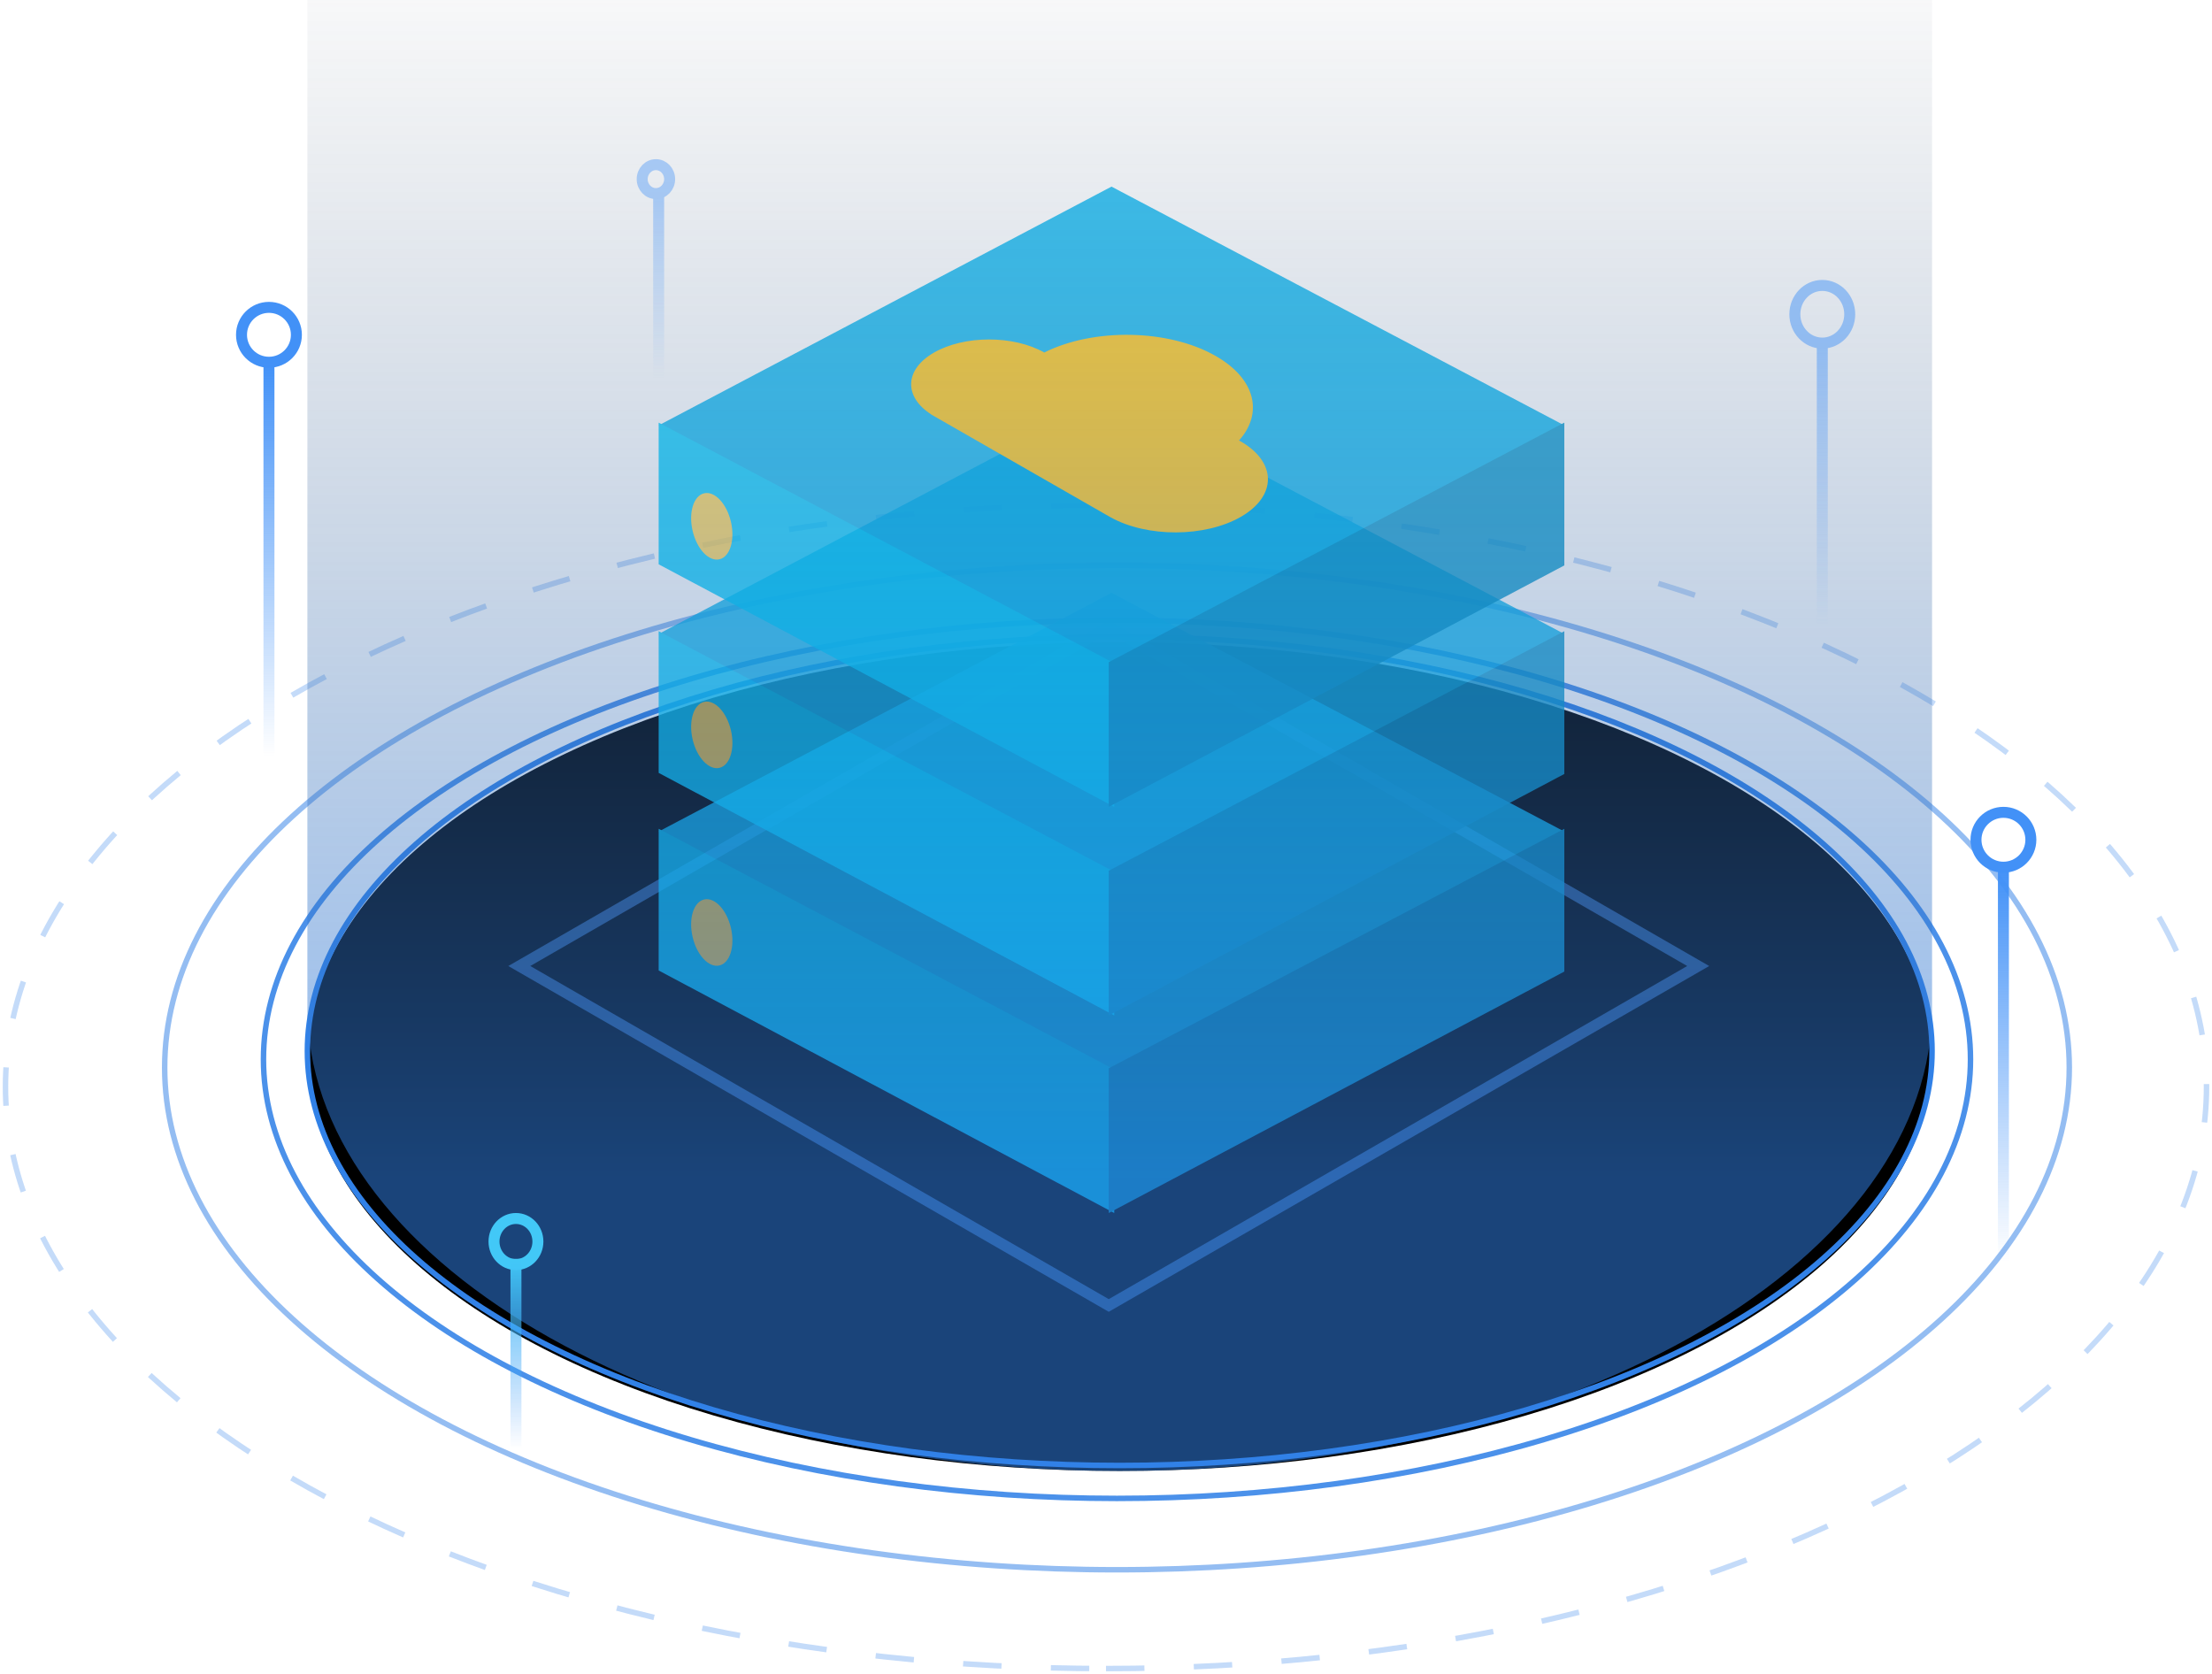 <?xml version="1.0" encoding="UTF-8"?>
<svg width="403px" height="305px" viewBox="0 0 403 305" version="1.1" xmlns="http://www.w3.org/2000/svg" xmlns:xlink="http://www.w3.org/1999/xlink">
    <!-- Generator: Sketch 55 (78076) - https://sketchapp.com -->
    <title>编组 5</title>
    <desc>Created with Sketch.</desc>
    <defs>
        <ellipse id="path-1" cx="203" cy="191.5" rx="148" ry="75.5"></ellipse>
        <filter x="-6.2%" y="-12.3%" width="112.5%" height="124.5%" filterUnits="objectBoundingBox" id="filter-2">
            <feMorphology radius="6" operator="erode" in="SourceAlpha" result="shadowSpreadInner1"></feMorphology>
            <feGaussianBlur stdDeviation="14.5" in="shadowSpreadInner1" result="shadowBlurInner1"></feGaussianBlur>
            <feOffset dx="0" dy="1" in="shadowBlurInner1" result="shadowOffsetInner1"></feOffset>
            <feComposite in="shadowOffsetInner1" in2="SourceAlpha" operator="arithmetic" k2="-1" k3="1" result="shadowInnerInner1"></feComposite>
            <feColorMatrix values="0 0 0 0 0.192   0 0 0 0 0.502   0 0 0 0 0.898  0 0 0 1 0" type="matrix" in="shadowInnerInner1"></feColorMatrix>
        </filter>
        <linearGradient x1="50%" y1="-5.998%" x2="50%" y2="79.825%" id="linearGradient-3">
            <stop stop-color="#3F4D5F" stop-opacity="0" offset="0%"></stop>
            <stop stop-color="#3181E7" offset="100%"></stop>
        </linearGradient>
        <linearGradient x1="50%" y1="0%" x2="50%" y2="99.826%" id="linearGradient-4">
            <stop stop-color="#4291F7" offset="0%"></stop>
            <stop stop-color="#4291F7" stop-opacity="0" offset="100%"></stop>
        </linearGradient>
        <linearGradient x1="50%" y1="0%" x2="50%" y2="99.826%" id="linearGradient-5">
            <stop stop-color="#4291F7" offset="0%"></stop>
            <stop stop-color="#4291F7" stop-opacity="0" offset="100%"></stop>
        </linearGradient>
        <linearGradient x1="50%" y1="0%" x2="50%" y2="99.826%" id="linearGradient-6">
            <stop stop-color="#42C8F7" offset="0%"></stop>
            <stop stop-color="#4291F7" stop-opacity="0" offset="100%"></stop>
        </linearGradient>
        <linearGradient x1="50%" y1="0%" x2="50%" y2="99.826%" id="linearGradient-7">
            <stop stop-color="#4291F7" offset="0%"></stop>
            <stop stop-color="#4291F7" stop-opacity="0" offset="100%"></stop>
        </linearGradient>
    </defs>
    <g id="页面1" stroke="none" stroke-width="1" fill="none" fill-rule="evenodd">
        <g id="统一目录" transform="translate(-869, -91)">
            <g id="编组-5" transform="translate(870, 91)">
                <ellipse id="椭圆形" stroke="#3181E7" opacity="0.517" cx="202.5" cy="194.5" rx="173.5" ry="91.5"></ellipse>
                <path d="M200.5,304 C311.233,304 401,256.542 401,198 C401,139.458 311.233,92 200.5,92 C89.767,92 0,139.458 0,198 C0,256.542 89.767,304 200.5,304 Z" id="椭圆形备份-19" stroke="#3181E7" opacity="0.289" stroke-dasharray="7,9"></path>
                <ellipse id="椭圆形备份-17" stroke="#3181E7" opacity="0.875" cx="202.5" cy="193" rx="155.5" ry="80"></ellipse>
                <g id="椭圆形备份-18">
                    <use fill="black" fill-opacity="1" filter="url(#filter-2)" xlink:href="#path-1"></use>
                    <use stroke="#3181E7" stroke-width="1" xlink:href="#path-1"></use>
                </g>
                <path d="M93.608,176 L201,237.846 L308.392,176 L201,114.154 L93.608,176 Z" id="矩形" stroke="#4E8FE3" stroke-width="2" opacity="0.536"></path>
                <g id="编组" opacity="0.792" transform="translate(119, 107)">
                    <polygon id="矩形备份-6" fill="#09B6EE" points="0 44.5 82.5 1 165 44.5 82.5 88"></polygon>
                    <polygon id="路径-4" fill="#01CBFC" points="0 44 0 69.813 83 114 83 87.835"></polygon>
                    <ellipse id="椭圆形" fill="#FFD34F" transform="translate(9.676, 62.889) rotate(-13) translate(-9.676, -62.889) " cx="9.676" cy="62.889" rx="3.587" ry="6.171"></ellipse>
                    <polygon id="路径-4备份" fill="#0698CC" transform="translate(123.5, 79) scale(-1, 1) translate(-123.5, -79) " points="82 44 82 70.011 165 114 165 87.639"></polygon>
                </g>
                <g id="编组备份" opacity="0.792" transform="translate(119, 71)">
                    <polygon id="矩形备份-6" fill="#09B6EE" points="0 44.5 82.5 1 165 44.5 82.5 88"></polygon>
                    <polygon id="路径-4" fill="#01CBFC" points="0 44 0 69.813 83 114 83 87.835"></polygon>
                    <ellipse id="椭圆形" fill="#FFD34F" transform="translate(9.676, 62.889) rotate(-13) translate(-9.676, -62.889) " cx="9.676" cy="62.889" rx="3.587" ry="6.171"></ellipse>
                    <polygon id="路径-4备份" fill="#0698CC" transform="translate(123.5, 79) scale(-1, 1) translate(-123.5, -79) " points="82 44 82 70.011 165 114 165 87.639"></polygon>
                </g>
                <g id="编组备份-2" opacity="0.792" transform="translate(119, 33)">
                    <polygon id="矩形备份-6" fill="#09B6EE" points="0 44.5 82.5 1 165 44.5 82.5 88"></polygon>
                    <polygon id="路径-4" fill="#01CBFC" points="0 44 0 69.813 83 114 83 87.835"></polygon>
                    <ellipse id="椭圆形" fill="#FFD34F" transform="translate(9.676, 62.889) rotate(-13) translate(-9.676, -62.889) " cx="9.676" cy="62.889" rx="3.587" ry="6.171"></ellipse>
                    <polygon id="路径-4备份" fill="#0698CC" transform="translate(123.5, 79) scale(-1, 1) translate(-123.5, -79) " points="82 44 82 70.011 165 114 165 87.639"></polygon>
                </g>
                <path d="M220.496,64.862 C211.897,59.934 198.229,59.722 189.247,64.227 C183.66,61.052 174.67,61.059 169.139,64.25 C163.786,67.338 163.629,72.279 168.647,75.495 L168.631,75.505 L201.335,94.247 L201.338,94.245 C207.975,97.948 218.557,97.919 225.086,94.153 C231.668,90.356 231.633,84.199 225.009,80.402 C224.918,80.35 224.827,80.303 224.735,80.254 C229.184,75.287 227.766,69.028 220.496,64.862" id="Fill-1" fill="#FFD03E"></path>
                <path d="M350.969,185.27 C349.339,231.119 283.715,268 203,268 C122.285,268 56.661,231.119 55.031,185.27 L55,185.27 L55,0 L351,0 L351,185.27 L350.969,185.27 Z" id="路径" fill="url(#linearGradient-3)" opacity="0.528"></path>
                <g id="编组-4" opacity="0.404" transform="translate(116, 30)">
                    <ellipse id="椭圆形" stroke="#4291F7" stroke-width="2" cx="2.5" cy="2.635" rx="2.5" ry="2.635"></ellipse>
                    <polygon id="矩形" fill="url(#linearGradient-4)" points="2 5.27 4 5.27 4 39 2 39"></polygon>
                </g>
                <circle id="椭圆形备份-23" stroke="#4291F7" stroke-width="2" cx="48" cy="61" r="5"></circle>
                <g id="编组-3" opacity="0.486" transform="translate(326, 52)">
                    <ellipse id="椭圆形备份-22" stroke="#4291F7" stroke-width="2" cx="5" cy="5.254" rx="5" ry="5.254"></ellipse>
                    <polygon id="矩形备份-9" fill="url(#linearGradient-5)" points="4 10.508 6 10.508 6 62 4 62"></polygon>
                </g>
                <circle id="椭圆形备份-21" stroke="#4291F7" stroke-width="2" cx="364" cy="153" r="5"></circle>
                <g id="编组-2" transform="translate(89, 222)">
                    <ellipse id="椭圆形备份-20" stroke="#42C8F7" stroke-width="2" cx="4" cy="4.2" rx="4" ry="4.2"></ellipse>
                    <rect id="矩形备份-7" fill="url(#linearGradient-6)" x="3" y="7.35" width="2" height="34.65"></rect>
                </g>
                <polygon id="矩形备份-10" fill="url(#linearGradient-7)" points="47 66 49 66 49 138 47 138"></polygon>
                <polygon id="矩形备份-8" fill="url(#linearGradient-7)" points="363 158 365 158 365 230 363 230"></polygon>
            </g>
        </g>
    </g>
</svg>
